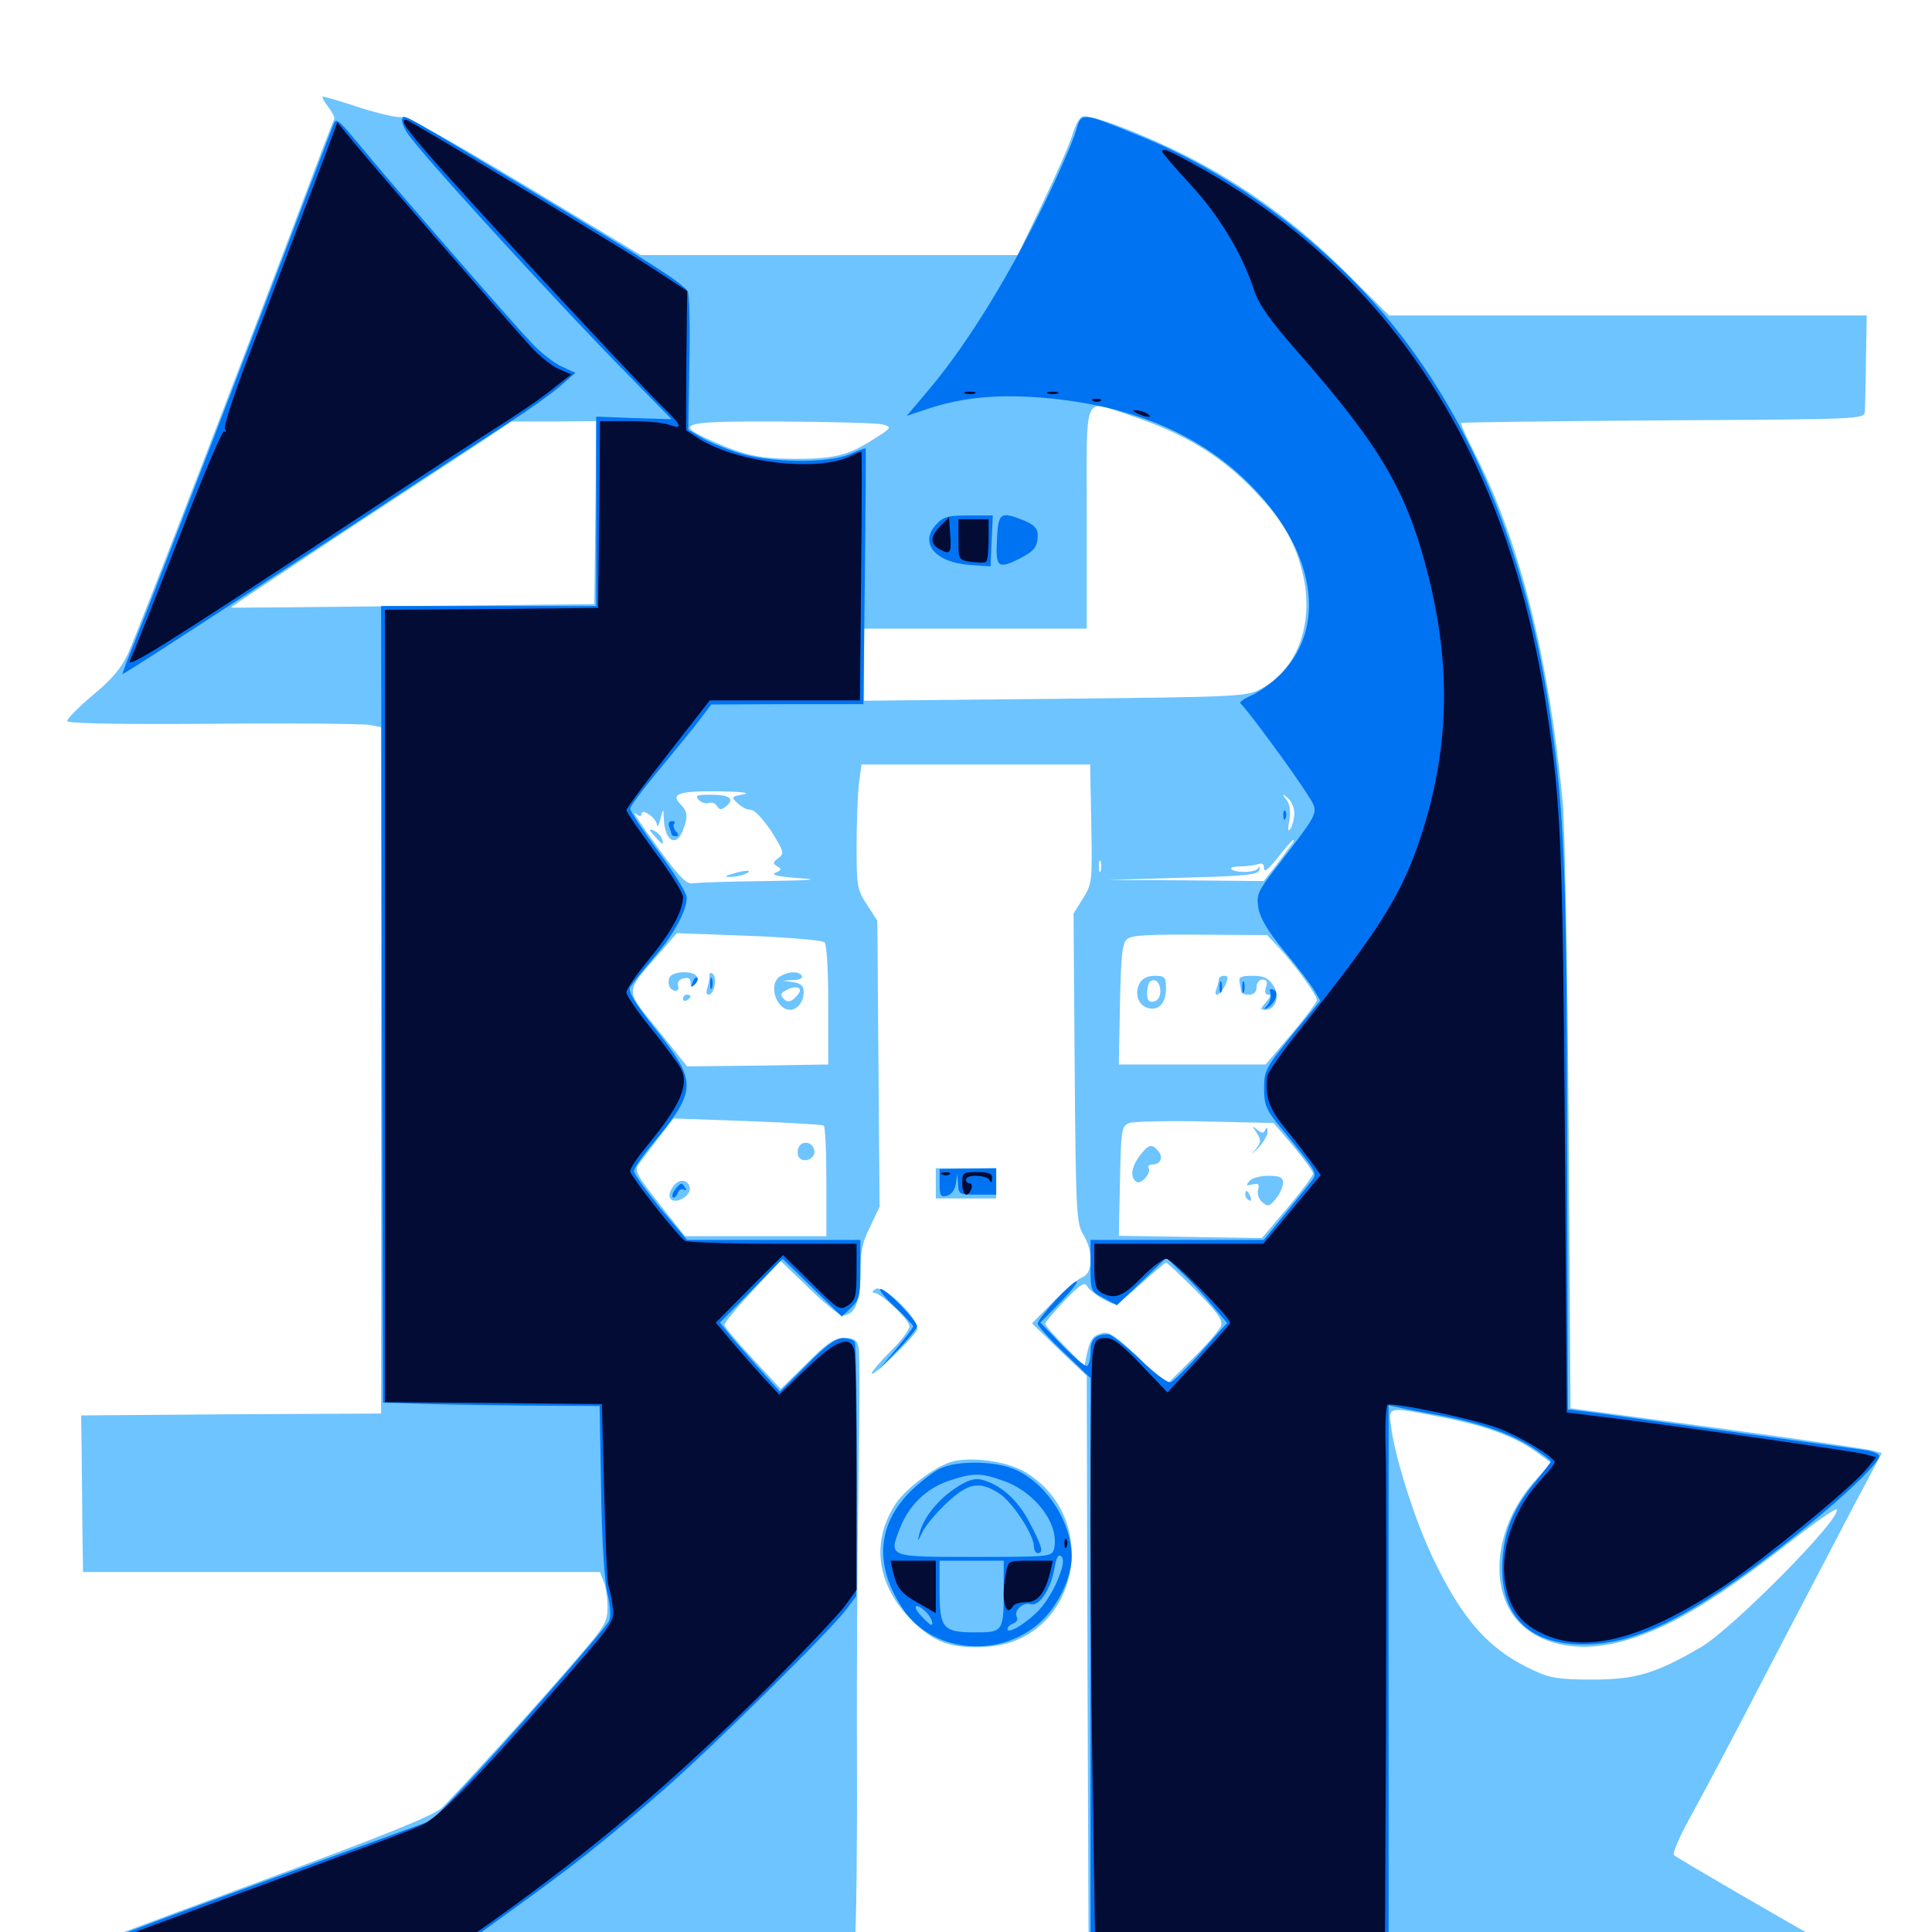 <svg xmlns="http://www.w3.org/2000/svg" viewBox="0 -1000 1000 1000">
	<path fill="#6dc4ff" d="M169.727 -944.922C171.875 -941.992 173.438 -939.258 173.047 -938.477C172.656 -937.891 165.625 -919.727 157.617 -898.242C133.398 -833.789 71.094 -672.461 66.211 -661.523C62.695 -654.102 57.812 -648.242 47.852 -640.039C40.43 -633.789 34.57 -627.734 34.766 -626.758C34.961 -625.586 61.523 -625 109.961 -625.391C150.977 -625.781 187.5 -625.391 191.016 -624.805L197.266 -623.633V-446.094V-268.359L119.727 -267.969L41.992 -267.383L42.188 -254.688C42.188 -247.656 42.578 -229.492 42.578 -214.258L42.969 -186.328H176.758H310.547L312.5 -181.25C313.672 -178.516 314.453 -172.656 314.453 -168.164C314.453 -160.547 313.086 -158.203 299.414 -142.383C280.859 -120.508 236.719 -72.07 228.906 -64.453C224.219 -60.156 200.977 -50.781 128.711 -24.023C76.953 -4.883 34.18 11.133 33.594 11.719C33.008 12.5 33.203 13.477 33.984 14.453C34.766 15.234 126.758 16.016 238.281 16.211L441.211 16.406L442.578 3.711C443.164 -3.32 443.75 -44.336 443.555 -87.5C443.359 -130.469 443.75 -195.703 444.336 -232.031C444.922 -268.555 445.117 -300.391 444.336 -302.93C443.555 -306.445 441.992 -307.422 437.109 -307.422C431.836 -307.422 428.32 -305.078 417.383 -294.141L404.102 -281.055L389.648 -296.68C381.641 -305.273 375 -313.281 375 -314.258C375 -315.43 381.445 -323.242 389.453 -331.836L403.906 -347.461L418.555 -333.398C426.562 -325.586 434.375 -319.141 435.938 -319.141C442.383 -319.141 445.312 -325.781 445.312 -340.625C445.312 -351.953 446.289 -357.031 450.391 -365.039L455.273 -375.391L454.688 -449.414L454.102 -523.438L448.828 -531.641C443.75 -539.258 443.359 -541.016 443.359 -561.719C443.359 -573.828 443.945 -588.477 444.531 -594.141L445.898 -604.297H505.078H564.258L564.844 -573.633C565.43 -543.555 565.234 -542.578 560.547 -534.961L555.664 -527.148L556.25 -447.07C556.836 -372.07 557.227 -366.602 560.742 -360.938C566.016 -352.148 565.82 -341.016 560.156 -338.867C557.617 -337.891 550.781 -332.031 544.922 -325.977L534.18 -315.039L548.242 -301.367L562.5 -287.891L562.891 -135.352L563.477 17.383L763.086 17.578C873.047 17.773 962.891 17.383 962.891 16.797C962.891 16.211 954.297 10.938 943.75 5.273C915.82 -10.547 868.359 -38.086 866.406 -39.844C865.625 -40.82 869.336 -49.414 874.609 -58.984C880.078 -68.75 898.438 -103.32 915.234 -135.938C932.227 -168.359 952.344 -207.031 959.961 -221.484L974.023 -247.852L969.141 -249.219C966.406 -250 930.273 -255.273 888.477 -260.938L812.891 -271.094L811.914 -417.773C811.328 -501.172 809.961 -573.438 808.789 -585.742C801.562 -659.57 786.719 -718.75 764.453 -763.086C759.57 -772.656 755.859 -780.664 756.25 -781.055C756.641 -781.445 803.711 -782.031 860.938 -782.422C963.281 -783.008 964.844 -783.008 965.234 -786.914C965.43 -789.062 965.625 -801.172 965.82 -813.867L966.211 -836.719H842.578H718.945L696.875 -858.789C671.68 -883.984 643.75 -904.297 613.281 -919.727C590.234 -931.25 563.867 -941.211 560.156 -939.648C558.789 -939.258 556.445 -934.961 555.078 -930.273C553.711 -925.586 546.68 -909.57 539.648 -894.922L526.758 -867.969H429.102H331.641L271.289 -904.297C234.375 -926.562 209.766 -940.234 208.008 -939.453C206.25 -938.867 196.68 -941.016 186.719 -944.141C176.758 -947.461 167.969 -950 167.188 -950C166.406 -950 167.578 -947.656 169.727 -944.922ZM585.547 -784.766C611.914 -775.977 630.273 -765.039 646.484 -748.828C663.477 -731.836 670.898 -719.141 674.805 -700.781C679.883 -675.977 670.898 -652.734 652.148 -643.164C644.727 -639.453 640.039 -639.258 545.898 -638.281L447.266 -637.305V-655.859V-674.609H504.883H562.5V-732.227C562.5 -799.023 560.156 -793.359 585.547 -784.766ZM308.203 -734.766L307.617 -687.305L213.867 -686.328C162.305 -685.742 119.922 -685.352 119.531 -685.547C119.336 -685.742 146.094 -703.516 179.102 -725.391C212.109 -747.07 244.922 -768.555 251.953 -773.242L264.648 -781.836H286.719L308.594 -782.031ZM457.031 -780.273C461.719 -778.906 461.523 -778.516 452.148 -772.656C439.453 -764.453 432.031 -762.5 412.109 -762.5C393.75 -762.5 385.352 -764.258 368.75 -771.68C348.047 -780.859 352.148 -782.031 404.883 -781.836C430.859 -781.641 454.297 -781.055 457.031 -780.273ZM384.961 -588.867C378.516 -587.695 378.32 -587.5 381.641 -584.375C383.594 -582.422 386.523 -580.859 388.477 -580.859C390.625 -580.859 394.727 -576.367 399.219 -569.727C405.859 -559.18 406.055 -558.203 402.93 -555.859C400 -553.711 399.805 -553.125 402.344 -551.562C404.688 -550.195 404.492 -549.609 401.367 -548.242C398.633 -547.266 402.539 -546.289 413.086 -545.508C425.195 -544.727 421.094 -544.336 395.508 -543.945C377.344 -543.75 360.547 -543.164 358.398 -542.773C355.469 -542.188 351.172 -546.484 340.039 -561.914C332.031 -572.852 326.953 -580.664 328.711 -579.102C330.859 -577.344 332.031 -577.148 332.031 -578.711C332.031 -582.031 339.844 -576.562 340.039 -573.047C340.234 -571.484 341.016 -572.852 341.797 -575.977C343.359 -581.836 343.359 -581.836 343.555 -576.562C343.945 -564.844 350 -560.938 353.516 -570.312C356.25 -577.148 355.859 -580.078 352.344 -583.594C346.875 -589.062 351.172 -590.625 371.68 -590.43C383.398 -590.234 388.867 -589.648 384.961 -588.867ZM669.922 -579.102C669.922 -576.367 668.945 -572.656 667.969 -571.094C666.797 -569.141 666.406 -570.508 667.383 -575.391C668.164 -580.273 667.578 -583.984 665.82 -586.133C663.281 -589.258 663.477 -589.453 666.602 -586.914C668.359 -585.547 669.922 -582.031 669.922 -579.102ZM678.125 -576.562C679.102 -577.539 679.688 -579.688 679.297 -581.055C678.711 -582.617 677.93 -581.641 677.148 -579.102C676.367 -575.781 676.562 -575 678.125 -576.562ZM668.555 -562.891C667.578 -561.523 663.867 -556.641 660.547 -552.148L654.102 -543.945L613.672 -544.336L573.242 -544.531L612.109 -545.703C644.531 -546.484 651.172 -547.266 651.758 -549.609C652.344 -551.367 651.953 -551.758 650.977 -550.391C649.219 -548.242 639.648 -548.047 637.305 -550.195C636.719 -550.977 638.867 -551.562 642.188 -551.562C645.312 -551.562 649.414 -552.148 651.172 -552.734C653.32 -553.516 654.297 -552.734 654.297 -550.391C654.297 -548.242 656.641 -550.195 661.328 -556.055C665.234 -561.133 668.945 -565.234 669.531 -565.234C669.922 -565.234 669.531 -564.062 668.555 -562.891ZM569.727 -549.219C569.141 -547.852 568.75 -548.828 568.75 -551.562C568.75 -554.297 569.141 -555.273 569.727 -554.102C570.117 -552.734 570.117 -550.391 569.727 -549.219ZM426.758 -512.305C427.93 -511.133 428.711 -497.461 428.711 -479.688V-449.023L392.188 -448.438L355.664 -448.047L340.625 -466.797C323.242 -488.281 323.242 -485.742 340.625 -505.859L350.391 -516.992L387.5 -515.625C408.008 -514.844 425.781 -513.281 426.758 -512.305ZM661.719 -509.766C670.117 -500.781 681.641 -484.961 681.641 -482.422C681.641 -481.25 675.586 -473.242 668.359 -464.648L655.078 -449.023H616.992H579.102L579.688 -480.273C580.273 -506.641 580.859 -511.914 583.594 -514.062C586.133 -516.016 595.703 -516.406 621.484 -516.211L655.859 -516.016ZM426.367 -417.383C427.148 -416.992 427.734 -403.906 427.734 -388.281V-360.156H391.211H354.492L341.211 -376.953C329.492 -391.797 328.32 -394.141 330.469 -397.266C331.836 -399.023 336.523 -405.273 340.82 -410.938L348.633 -421.094L386.719 -419.727C407.617 -418.945 425.391 -417.969 426.367 -417.383ZM669.531 -406.641C675 -400 679.688 -393.555 679.688 -392.578C679.688 -391.406 673.633 -383.398 666.406 -374.805L653.125 -359.18L616.016 -359.766L579.102 -360.352L579.688 -388.672C580.273 -415.82 580.469 -416.992 584.57 -418.75C586.914 -419.531 604.688 -419.922 624.023 -419.531L659.18 -418.75ZM618.945 -332.031C629.688 -321.289 633.008 -316.797 632.031 -313.867C631.445 -311.914 624.805 -304.102 617.188 -296.68L603.711 -283.203L589.258 -297.266C577.93 -308.203 574.023 -310.938 570.508 -309.961C565.625 -308.789 564.258 -306.836 562.5 -298.828L561.328 -292.773L551.172 -303.125C545.508 -308.789 541.016 -314.062 541.016 -314.844C541.016 -315.625 545.508 -320.898 550.977 -326.758C559.57 -335.547 561.328 -336.719 562.891 -333.984C564.648 -331.055 574.219 -325 577.539 -325C578.516 -325 584.375 -329.883 590.82 -335.742C597.266 -341.602 602.93 -346.289 603.516 -346.484C604.102 -346.484 610.938 -340.039 618.945 -332.031ZM745.508 -266.602C768.75 -262.109 783.984 -256.445 794.922 -248.633L802.93 -242.773L794.922 -233.984C776.367 -213.867 770.703 -185.156 781.641 -166.406C791.406 -150.195 813.086 -143.75 838.086 -150C861.719 -156.055 886.133 -170.312 926.367 -201.758C939.062 -211.719 950 -219.336 950.586 -218.75C954.297 -215.234 897.266 -157.422 880.469 -147.461C857.031 -133.789 846.68 -130.664 824.219 -130.664C807.227 -130.664 802.148 -131.445 794.336 -135.156C770.898 -145.703 756.836 -161.523 741.211 -194.531C732.227 -213.672 722.07 -245.508 720.117 -261.133C718.555 -272.07 717.773 -272.07 745.508 -266.602ZM361.719 -585.938C363.086 -584.57 365.43 -583.789 366.797 -584.375C368.359 -584.961 370.312 -584.18 371.094 -582.812C372.461 -580.664 373.242 -580.664 375.781 -582.617C380.469 -586.523 377.734 -588.672 367.969 -588.672C360.547 -588.672 359.57 -588.281 361.719 -585.938ZM338.867 -567.188C342.969 -562.5 343.945 -562.305 342.578 -566.016C341.992 -567.578 340.039 -569.336 338.281 -570.117C335.742 -571.094 335.742 -570.508 338.867 -567.188ZM378.906 -547.656C375 -546.484 374.805 -546.094 377.93 -546.094C380.078 -546.094 383.594 -546.68 385.742 -547.656C390.625 -549.805 385.547 -549.805 378.906 -547.656ZM346.484 -493.945C345.898 -492.383 345.898 -490.234 346.68 -489.062C348.438 -486.133 352.148 -486.719 350.977 -489.844C350.391 -491.406 351.367 -492.969 353.711 -493.555C356.25 -494.336 357.422 -493.555 357.422 -491.406C357.422 -489.062 358.008 -488.867 359.57 -490.43C360.742 -491.602 361.133 -493.555 360.547 -494.727C358.594 -497.852 347.656 -497.266 346.484 -493.945ZM367.188 -494.531C367.188 -492.773 366.602 -490.039 366.016 -488.281C365.43 -486.523 365.625 -485.156 366.797 -485.156C369.531 -485.156 371.289 -493.555 369.141 -495.703C367.773 -497.07 367.188 -496.484 367.188 -494.531ZM403.906 -494.727C397.461 -491.016 401.562 -477.344 408.984 -477.344C412.695 -477.344 416.016 -481.641 416.016 -486.328C416.016 -489.648 414.648 -491.016 410.742 -491.602L405.273 -492.383L410.742 -492.773C413.867 -492.773 415.625 -493.75 415.039 -494.922C413.477 -497.461 408.203 -497.266 403.906 -494.727ZM414.062 -487.305C414.062 -486.328 412.695 -484.57 411.133 -483.203C408.789 -481.25 407.422 -481.25 405.664 -483.008C403.906 -484.766 403.906 -485.742 406.25 -487.109C409.961 -489.453 414.062 -489.648 414.062 -487.305ZM353.516 -483.008C353.516 -484.18 354.492 -485.156 355.469 -485.156C356.641 -485.156 357.422 -484.766 357.422 -484.375C357.422 -483.789 356.641 -482.812 355.469 -482.227C354.492 -481.641 353.516 -482.031 353.516 -483.008ZM589.844 -491.016C587.109 -485.742 589.062 -479.883 593.945 -478.32C599.609 -476.562 603.516 -480.664 603.516 -488.281C603.516 -494.336 602.93 -494.922 597.656 -494.922C593.945 -494.922 591.211 -493.555 589.844 -491.016ZM600.586 -486.914C600.586 -483.984 599.219 -482.031 597.266 -481.641C594.727 -481.055 593.75 -482.227 593.75 -485.742C593.75 -488.281 594.336 -491.016 595.117 -491.797C597.656 -494.141 600.586 -491.602 600.586 -486.914ZM630.859 -493.164C630.859 -492.188 630.273 -490.039 629.688 -488.281C627.734 -483.203 631.641 -484.766 634.18 -490.039C635.938 -493.945 635.742 -494.922 633.594 -494.922C632.031 -494.922 630.859 -494.141 630.859 -493.164ZM641.602 -491.602C641.992 -489.648 642.383 -487.5 642.383 -486.719C642.578 -485.742 644.336 -485.156 646.484 -485.156C649.023 -485.156 650.391 -486.523 650.391 -489.062C650.391 -491.211 651.758 -492.969 653.516 -492.969C655.664 -492.969 656.25 -491.797 655.273 -489.062C654.492 -486.523 654.883 -485.156 656.445 -485.156C658.008 -485.156 657.422 -483.789 655.273 -481.25C652.148 -477.734 652.148 -477.344 654.883 -477.344C660.352 -477.344 662.695 -484.375 658.984 -490.039C656.445 -493.75 654.102 -494.922 648.438 -494.922C642.383 -494.922 641.016 -494.336 641.602 -491.602ZM646.875 -488.672C648.047 -489.844 648.633 -491.406 648.242 -491.992C647.656 -492.578 646.484 -492.383 645.898 -491.602C645.117 -491.016 644.531 -489.453 644.531 -488.281C644.531 -487.109 645.508 -487.305 646.875 -488.672ZM413.281 -405.859C412.5 -403.906 412.891 -401.562 413.867 -400.586C416.602 -397.852 422.266 -400.586 421.484 -404.492C420.703 -409.18 414.844 -409.961 413.281 -405.859ZM348.047 -385.352C346.289 -382.617 346.094 -380.469 347.266 -379.297C350 -376.562 357.812 -381.25 357.031 -385.156C356.055 -390.039 350.977 -390.039 348.047 -385.352ZM650.586 -413.477C648.047 -417.383 648.047 -417.578 650.781 -415.234C653.32 -413.281 654.102 -413.281 654.883 -415.234C655.664 -416.797 656.055 -416.602 656.055 -414.453C656.25 -412.5 653.906 -408.594 650.977 -405.469C647.852 -402.539 647.266 -402.148 649.414 -404.492C652.734 -408.594 652.93 -409.57 650.586 -413.477ZM590.039 -401.953C585.547 -396.094 584.766 -390.43 588.281 -388.281C590.625 -386.719 596.094 -392.969 594.531 -395.508C593.945 -396.484 594.922 -397.266 596.484 -397.266C600.586 -397.266 602.344 -400.781 599.609 -404.102C596.289 -408.203 594.531 -407.812 590.039 -401.953ZM646.68 -388.672C644.727 -386.328 644.922 -386.133 648.242 -386.914C651.367 -387.695 651.953 -387.109 651.172 -384.18C650.586 -382.031 651.562 -379.297 653.32 -377.734C656.25 -375.195 657.227 -375.586 660.352 -379.492C662.5 -382.031 664.062 -385.742 664.062 -387.695C664.062 -390.625 662.695 -391.406 656.445 -391.406C652.344 -391.406 647.852 -390.234 646.68 -388.672ZM644.531 -381.836C644.531 -380.664 645.312 -379.297 646.484 -378.711C647.656 -378.125 647.852 -378.906 647.266 -380.469C645.898 -383.984 644.531 -384.57 644.531 -381.836ZM484.375 -387.5V-379.688H500H515.625V-387.5V-395.312H500H484.375ZM453.125 -332.812C451.562 -331.836 451.172 -330.859 452.344 -330.859C456.055 -330.859 470.703 -316.992 470.703 -313.477C470.703 -311.719 466.406 -305.859 460.938 -300.586C455.664 -295.312 451.172 -290.039 451.172 -289.062C451.172 -286.719 472.07 -306.836 474.609 -311.523C477.148 -316.016 457.422 -335.547 453.125 -332.812ZM491.797 -243.164C483.398 -240.43 469.141 -229.688 463.867 -222.07C450.781 -202.539 453.516 -180.273 471.289 -161.914C483.203 -149.805 492.383 -146.484 510.938 -147.656C557.812 -150.586 571.289 -214.062 530.273 -238.281C520.508 -243.945 501.562 -246.289 491.797 -243.164Z"/>
	<path fill="#0073f3" d="M208.203 -938.672C207.617 -937.695 208.789 -934.375 210.742 -931.25C216.406 -922.07 287.109 -844.531 326.562 -804.492L347.656 -783.008L328.125 -783.594L308.594 -784.375V-735.352V-686.328H252.93H197.266L197.656 -480.273L198.242 -274.023L216.797 -273.438C226.953 -273.047 252.148 -272.656 272.852 -272.461L310.352 -272.266L311.133 -228.906C311.523 -201.953 312.891 -181.445 314.453 -175C316.016 -168.555 316.211 -163.281 315.234 -160.938C313.281 -156.836 260.156 -96.289 237.891 -72.852L223.633 -57.812L169.922 -38.281C69.531 -1.758 35.156 11.328 35.156 13.086C35.156 14.062 77.734 14.844 132.031 14.844H228.711L260.352 -8.008C296.484 -33.984 312.109 -46.289 343.75 -73.828C368.359 -95.312 429.688 -155.859 438.086 -166.992L443.164 -173.828L443.359 -238.672C443.555 -274.219 443.164 -304.297 442.383 -305.469C441.797 -306.445 438.867 -307.422 436.328 -307.422C432.617 -307.422 427.344 -303.516 417.578 -293.555L403.711 -279.688L391.797 -292.969C385.352 -300.195 378.32 -308.203 376.367 -310.742L372.656 -315.43L388.867 -331.836L405.078 -348.438L420.312 -333.594L435.742 -318.555L440.43 -323.047C444.727 -327.148 445.312 -329.102 445.312 -342.969V-358.203H400.391H355.664L341.797 -374.609C334.375 -383.789 328.125 -392.383 328.125 -393.75C328.125 -395.312 332.812 -402.148 338.672 -408.984C360.742 -435.742 360.742 -440.234 339.844 -466.602C328.516 -480.859 325 -486.719 326.172 -489.062C327.148 -490.625 332.422 -497.266 337.891 -503.711C348.633 -516.016 355.273 -528.125 355.469 -535.352C355.469 -537.695 348.828 -548.438 340.82 -559.18C332.812 -570.117 326.172 -580.078 326.172 -581.445C326.172 -582.617 333.008 -591.797 341.016 -601.367C349.023 -611.133 358.594 -622.656 361.914 -627.148L368.164 -635.352L407.617 -635.547H446.875L447.656 -701.562C448.047 -737.695 448.242 -767.578 448.047 -767.969C448.047 -768.164 444.531 -766.992 440.234 -765.039C428.516 -759.961 397.266 -760.352 380.859 -766.016C373.828 -768.359 365.43 -771.875 362.305 -774.023L356.25 -777.539L356.836 -812.5C357.227 -831.836 356.836 -848.438 355.859 -849.414C352.539 -853.906 336.719 -864.062 278.32 -899.219C205.859 -942.773 209.57 -940.625 208.203 -938.672ZM556.836 -932.031C555.469 -927.344 549.609 -913.867 543.945 -901.758C524.219 -860.156 501.562 -823.047 481.055 -798.633L469.336 -784.766L479.883 -788.281C498.438 -794.531 517.969 -796.289 543.945 -793.75C585.938 -789.453 619.141 -775.781 644.141 -751.953C681.445 -716.406 688.281 -674.023 660.742 -649.023C656.641 -645.312 650.391 -641.016 646.875 -639.648C643.359 -638.086 641.211 -636.328 642.188 -635.742C644.531 -634.18 669.727 -600 676.562 -589.062C682.812 -579.102 683.594 -581.055 662.695 -553.711C650.781 -538.477 650.195 -537.109 651.367 -529.883C652.344 -524.609 656.25 -517.969 664.648 -507.812C671.289 -499.805 678.32 -490.625 680.078 -487.695L683.398 -482.031L668.75 -464.258C655.078 -447.266 654.297 -445.898 654.297 -436.719C654.297 -428.125 655.273 -425.586 662.695 -416.602C681.641 -393.359 681.836 -392.969 679.297 -389.258C677.93 -387.5 671.68 -379.688 665.43 -372.07L654.102 -358.203H609.375H564.453V-344.922C564.453 -331.836 564.453 -331.641 571.289 -328.125L578.125 -324.414L591.016 -336.719L603.711 -349.023L611.523 -341.406C616.016 -337.305 623.047 -329.688 627.344 -324.414L635.156 -315.234L621.875 -300.391C614.648 -292.188 607.422 -285.156 606.055 -284.57C604.492 -283.984 597.656 -289.062 590.039 -296.484C582.617 -303.516 575.195 -309.375 573.633 -309.375C566.992 -309.375 564.453 -306.836 564.453 -300.586C564.453 -296.875 563.672 -293.555 562.695 -292.969C561.914 -292.383 556.055 -297.266 549.805 -303.711L538.477 -315.43L549.023 -326.172C554.688 -332.031 558.398 -336.719 557.227 -336.719C554.688 -336.719 537.109 -317.578 537.109 -314.844C537.109 -313.672 543.359 -306.836 550.781 -299.805L564.453 -286.719V-134.961V16.797H641.602H718.75V-127.93V-272.656L723.242 -271.68C725.586 -271.094 735.156 -269.141 744.336 -267.578C765.82 -263.477 781.445 -258.203 793.359 -250.586C798.438 -247.266 802.734 -244.141 802.734 -243.555C802.734 -243.164 799.219 -238.672 795.117 -233.594C783.594 -219.727 778.906 -208.594 777.734 -193.555C775.586 -164.258 790.625 -148.633 820.312 -148.828C843.555 -149.023 866.992 -159.375 903.32 -185.352C936.719 -209.375 972.656 -241.016 972.656 -246.484C972.656 -247.461 969.336 -248.828 965.43 -249.414C957.031 -250.586 850.586 -265.234 827.148 -268.555L811.523 -270.508L811.133 -407.617C810.938 -548.242 809.766 -578.711 802.539 -628.711C791.016 -709.766 763.867 -778.125 721.875 -830.664C687.891 -873.047 638.867 -909.961 589.844 -929.688C559.18 -942.188 559.766 -942.188 556.836 -932.031ZM171.68 -933.203C170.508 -930.078 164.648 -914.844 158.789 -899.414C137.695 -843.164 78.125 -688.867 70.703 -670.312C66.406 -659.766 63.086 -651.172 63.477 -651.172C64.453 -651.172 103.516 -676.562 182.031 -727.93C217.773 -751.562 255.078 -775.781 264.648 -782.031C274.414 -788.281 285.742 -796.484 290.039 -800.195L297.852 -807.031L291.016 -810.156C287.305 -811.719 280.078 -817.188 275.195 -822.461C266.016 -832.031 208.984 -897.461 189.648 -920.703C172.852 -940.82 174.219 -939.648 171.68 -933.203ZM484.57 -728.516C475.586 -718.945 484.18 -708.789 501.953 -707.617L512.695 -706.836L513.281 -720.117L513.867 -733.203H501.367C490.82 -733.203 488.281 -732.617 484.57 -728.516ZM516.016 -720.508C515.234 -706.25 516.602 -705.273 527.93 -710.938C535.352 -714.844 537.109 -716.992 537.109 -723.047C537.109 -726.367 535.352 -728.32 530.273 -730.469C517.773 -735.547 516.602 -734.766 516.016 -720.508ZM664.258 -577.734C664.258 -575.586 664.844 -575 665.43 -576.562C666.016 -577.93 665.82 -579.688 665.234 -580.273C664.648 -581.055 664.062 -579.883 664.258 -577.734ZM346.484 -571.875C347.07 -570.117 347.656 -568.359 347.656 -567.969C347.656 -567.578 348.633 -567.188 349.805 -567.188C351.367 -567.188 351.562 -567.969 349.805 -569.727C348.633 -571.289 348.242 -573.047 349.023 -573.633C349.609 -574.414 349.219 -575 347.852 -575C346.289 -575 345.703 -573.828 346.484 -571.875ZM358.594 -491.602C357.422 -488.867 357.617 -488.672 359.57 -490.43C360.938 -491.797 361.523 -493.359 360.938 -493.945C360.352 -494.531 359.18 -493.555 358.594 -491.602ZM367.578 -491.016C367.578 -488.281 367.969 -487.305 368.555 -488.672C368.945 -489.844 368.945 -492.188 368.555 -493.555C367.969 -494.727 367.578 -493.75 367.578 -491.016ZM631.25 -489.062C631.25 -486.328 631.641 -485.352 632.227 -486.719C632.617 -487.891 632.617 -490.234 632.227 -491.602C631.641 -492.773 631.25 -491.797 631.25 -489.062ZM642.969 -489.062C642.969 -486.328 643.359 -485.352 643.945 -486.719C644.336 -487.891 644.336 -490.234 643.945 -491.602C643.359 -492.773 642.969 -491.797 642.969 -489.062ZM657.617 -485.938C658.203 -484.375 657.422 -481.641 656.055 -479.883C654.102 -477.734 654.102 -477.148 655.664 -478.125C660.156 -480.664 662.305 -486.523 659.18 -487.695C657.422 -488.477 656.836 -487.891 657.617 -485.938ZM486.328 -387.5C486.328 -381.055 486.914 -380.273 490.039 -381.055C492.383 -381.641 494.336 -384.18 494.727 -387.305L495.508 -392.383L495.898 -387.109C496.094 -381.836 496.484 -381.641 505.859 -381.641H515.625V-388.477V-395.312L500.977 -395.117L486.328 -394.922ZM349.609 -384.57C348.242 -382.812 347.656 -381.055 348.242 -380.273C349.023 -379.688 350 -380.664 350.781 -382.422C351.367 -384.18 352.93 -384.961 354.102 -384.18C355.273 -383.594 355.469 -383.984 354.688 -385.156C352.93 -388.086 352.539 -388.086 349.609 -384.57ZM462.891 -323.828C468.359 -318.75 472.656 -314.062 472.656 -313.477C472.656 -312.695 468.555 -307.422 463.672 -301.562L454.688 -290.82L464.648 -301.172C470.117 -306.836 474.609 -312.5 474.609 -313.477C474.609 -316.406 458.789 -332.812 455.859 -332.812C454.492 -332.812 457.617 -328.711 462.891 -323.828ZM486.914 -240.039C483.398 -238.477 476.367 -233.008 471.094 -227.93C453.711 -210.352 452.539 -188.867 467.773 -166.602C483.594 -143.75 519.531 -141.406 539.844 -161.719C548.242 -170.117 554.688 -183.984 554.688 -194.141C554.688 -211.719 542.383 -231.25 526.562 -238.867C516.797 -243.75 496.484 -244.336 486.914 -240.039ZM520.312 -233.203C536.719 -226.953 548.633 -210.352 545.508 -198.047C544.531 -194.336 542.969 -194.141 504.688 -194.141C459.375 -194.141 459.961 -193.945 465.82 -208.984C470.312 -220.703 479.492 -229.688 491.211 -233.594C504.297 -237.891 507.812 -237.695 520.312 -233.203ZM547.852 -183.203C546.094 -178.32 541.797 -171.094 538.477 -167.383C532.422 -160.547 521.484 -153.711 521.484 -156.836C521.484 -157.812 522.852 -159.18 524.609 -159.766C526.172 -160.352 526.953 -161.914 526.367 -162.891C524.414 -166.211 529.492 -170.898 533.398 -169.727C537.891 -168.164 544.141 -177.734 545.898 -188.867C546.875 -194.141 547.852 -195.898 549.414 -194.336C550.781 -192.969 550.391 -189.648 547.852 -183.203ZM519.531 -178.125C519.531 -155.469 519.336 -155.078 504.883 -155.078C488.086 -155.078 486.328 -157.031 486.328 -176.758V-192.188H502.93H519.531ZM479.297 -165.625C482.031 -162.891 483.594 -158.984 481.836 -158.984C481.445 -158.984 479.102 -161.133 476.562 -163.867C471.68 -169.141 474.219 -170.703 479.297 -165.625ZM494.141 -229.492C484.961 -223.242 477.734 -214.062 475.781 -205.859C474.805 -201.953 475.195 -202.148 477.344 -206.836C478.906 -210.156 484.57 -216.992 490.039 -222.07C501.172 -232.422 506.641 -233.594 516.992 -227.148C523.828 -222.852 535.156 -205.664 535.156 -199.609C535.156 -197.656 536.133 -196.094 537.109 -196.094C540.43 -196.094 539.258 -199.805 532.812 -212.109C526.562 -224.023 517.578 -231.836 507.812 -234.18C504.297 -234.961 500.391 -233.789 494.141 -229.492Z"/>
	<path fill="#020c35" d="M208.984 -936.914C208.984 -934.57 218.555 -923.242 242.188 -897.266C272.656 -863.672 332.812 -799.219 342.578 -789.844C352.734 -780.078 353.906 -777.344 346.484 -780.078C343.75 -781.25 334.57 -782.031 326.172 -782.031H310.547L310.156 -733.789L309.57 -685.352L254.492 -684.766L199.219 -684.375V-479.297V-274.219L255.469 -273.828L311.523 -273.242L312.695 -228.32C313.281 -203.711 314.258 -181.641 314.844 -179.492C315.625 -177.344 316.602 -172.266 317.188 -168.164C318.164 -160.938 317.383 -159.766 290.43 -129.102C247.266 -79.883 226.758 -58.789 217.773 -55.078C213.477 -53.125 198.047 -47.266 183.594 -41.992C150.586 -29.883 58.594 4.102 46.875 8.594C38.281 11.719 41.211 11.914 133.398 12.5L228.711 12.891L255.273 -5.859C308.398 -43.75 348.633 -77.93 398.633 -127.734C416.406 -145.703 433.789 -164.062 437.305 -168.75L443.359 -177.148V-236.914C443.359 -269.727 442.773 -298.633 442.188 -301.172C440.039 -309.18 432.812 -306.445 417.578 -291.797L403.32 -278.125L393.945 -288.281C388.867 -293.945 381.445 -302.344 377.539 -307.031L370.508 -315.43L387.891 -333.008L405.273 -350.391L419.922 -335.938C433.984 -321.875 434.766 -321.484 439.062 -324.414C442.773 -327.148 443.359 -329.102 443.359 -341.797V-356.25H400C375.977 -356.25 355.469 -357.031 354.492 -357.812C350.195 -360.938 326.172 -391.406 326.172 -393.75C326.172 -395.312 329.883 -400.781 334.18 -406.055C351.953 -427.539 356.836 -438.281 352.539 -446.68C351.172 -449.414 344.141 -458.789 337.109 -467.578C330.078 -476.172 324.219 -484.766 324.219 -486.328C324.219 -488.086 329.492 -495.703 335.938 -503.516C347.461 -517.578 353.516 -528.516 353.516 -535.742C353.516 -537.891 346.875 -548.438 338.867 -559.18C330.859 -570.117 324.219 -579.688 324.219 -580.664C324.219 -581.641 333.984 -594.727 345.898 -609.961L367.383 -637.5H406.25H445.117L445.703 -701.562C446.094 -736.719 446.094 -765.625 445.898 -766.016C445.703 -766.406 443.75 -765.625 441.406 -764.453C424.609 -755.469 382.617 -759.961 361.523 -773.047L355.078 -777.344L355.273 -813.281L355.664 -849.414L337.5 -861.328C322.461 -871.289 215.43 -935.742 210.547 -937.891C209.57 -938.281 208.984 -937.891 208.984 -936.914ZM168.164 -919.336C158.203 -893.164 144.531 -857.227 129.102 -816.797C121.289 -796.68 115.625 -779.102 116.406 -777.93C117.188 -776.562 116.992 -775.977 116.016 -776.758C115.039 -777.344 104.297 -751.953 92.188 -720.508C79.883 -689.062 68.75 -661.133 67.383 -658.398C64.648 -653.125 80.664 -663.086 184.57 -731.445C214.648 -751.367 247.461 -772.656 257.617 -779.102C267.578 -785.352 280.273 -793.945 285.742 -798.438L295.703 -806.25L289.648 -808.789C286.133 -810.156 279.492 -815.43 274.805 -820.508C264.062 -832.227 188.672 -919.141 180.664 -929.297L174.609 -936.719ZM601.562 -921.484C601.562 -920.898 608.008 -913.281 616.016 -904.688C630.859 -888.672 643.164 -868.555 649.219 -849.414C651.758 -842.188 657.617 -833.789 672.266 -817.188C715.039 -768.359 728.32 -745.508 739.258 -702.148C751.562 -653.32 750 -609.766 734.375 -563.867C724.805 -536.133 714.062 -518.945 673.438 -467.773C663.867 -456.055 656.055 -444.727 655.859 -442.773C654.883 -431.641 656.641 -426.562 665.625 -415.43C670.898 -408.984 676.953 -400.977 679.297 -397.852L683.594 -391.797L668.75 -374.023L653.906 -356.25H610.156H566.406V-344.531C566.406 -335.156 567.188 -332.617 570.117 -330.859C576.953 -327.344 581.055 -328.711 590.82 -338.672C596.094 -344.141 601.953 -348.438 603.711 -348.438C606.641 -348.438 636.914 -317.969 636.719 -315.234C636.719 -314.648 629.297 -306.445 620.508 -296.875L604.297 -279.297L590.82 -293.359C580.664 -304.102 576.367 -307.422 572.266 -307.422C567.578 -307.422 566.797 -306.445 565.625 -300C564.062 -290.43 564.062 -155.664 565.82 -60.156L566.992 15.82H641.992H716.797L717.383 -107.227C717.578 -175 717.578 -239.648 717.188 -251.172C716.797 -262.5 717.383 -272.266 718.164 -272.852C720.703 -274.414 763.281 -265.43 775.586 -260.742C786.914 -256.445 804.688 -245.703 804.688 -243.164C804.688 -242.383 801.367 -238.086 797.461 -233.984C783.008 -218.555 775.586 -196.289 779.492 -178.516C782.031 -166.797 786.914 -160.156 797.07 -155.078C819.922 -143.359 850.586 -151.172 893.75 -180.078C913.867 -193.75 957.422 -229.297 965.625 -239.062L971.094 -245.703L965.625 -247.266C959.375 -248.828 879.102 -260.352 837.695 -265.625L810.938 -268.945L809.961 -414.648C808.789 -562.305 808.008 -583.789 800.586 -632.617C780.859 -764.844 719.922 -859.18 618.945 -914.453C604.102 -922.656 601.562 -923.633 601.562 -921.484ZM499.609 -796.289C498.242 -796.875 499.219 -797.266 501.953 -797.266C504.688 -797.266 505.664 -796.875 504.492 -796.289C503.125 -795.898 500.781 -795.898 499.609 -796.289ZM542.578 -796.289C541.211 -796.875 542.188 -797.266 544.922 -797.266C547.656 -797.266 548.633 -796.875 547.461 -796.289C546.094 -795.898 543.75 -795.898 542.578 -796.289ZM566.016 -792.383C564.453 -792.969 565.039 -793.555 567.188 -793.555C569.336 -793.75 570.508 -793.164 569.727 -792.578C569.141 -791.992 567.383 -791.797 566.016 -792.383ZM588.867 -785.938C594.141 -783.594 597.266 -783.594 593.75 -785.938C592.188 -786.914 589.453 -787.695 587.891 -787.695C585.938 -787.695 586.328 -787.109 588.867 -785.938ZM486.914 -727.93C481.25 -722.266 481.25 -718.359 486.523 -715.625C491.797 -712.695 492.578 -713.672 491.797 -723.633L491.211 -732.227ZM496.094 -720.703C496.094 -710.352 496.094 -710.156 502.539 -709.18C505.859 -708.789 509.375 -708.594 510.352 -709.18C511.133 -709.57 511.719 -714.844 511.719 -720.703V-731.25H503.906H496.094ZM487.891 -391.992C486.328 -392.578 486.914 -393.164 489.062 -393.164C491.211 -393.359 492.383 -392.773 491.602 -392.188C491.016 -391.602 489.258 -391.406 487.891 -391.992ZM498.047 -387.5C498.047 -381.25 500.781 -379.688 502.734 -384.57C503.32 -386.133 502.93 -387.5 501.953 -387.5C500.781 -387.5 500 -388.477 500 -389.453C500 -392.383 511.133 -391.797 512.305 -389.062C512.891 -387.5 513.477 -387.891 513.477 -390.039C513.672 -392.578 512.109 -393.359 505.859 -393.359C498.438 -393.359 498.047 -392.969 498.047 -387.5ZM550.977 -200.781C550.977 -198.633 551.562 -198.047 552.148 -199.609C552.734 -200.977 552.539 -202.734 551.953 -203.32C551.367 -204.102 550.781 -202.93 550.977 -200.781ZM462.109 -186.914C464.258 -177.734 466.406 -175.195 475.586 -170.117L484.375 -165.039V-178.711V-192.188H472.656H460.938ZM520.703 -186.133C517.969 -172.461 520.312 -161.914 524.414 -168.75C525 -169.922 528.125 -170.703 531.25 -170.703C537.305 -170.703 541.016 -175.586 543.75 -186.914L544.922 -192.188H533.398C522.07 -192.188 521.875 -192.188 520.703 -186.133Z"/>
</svg>
